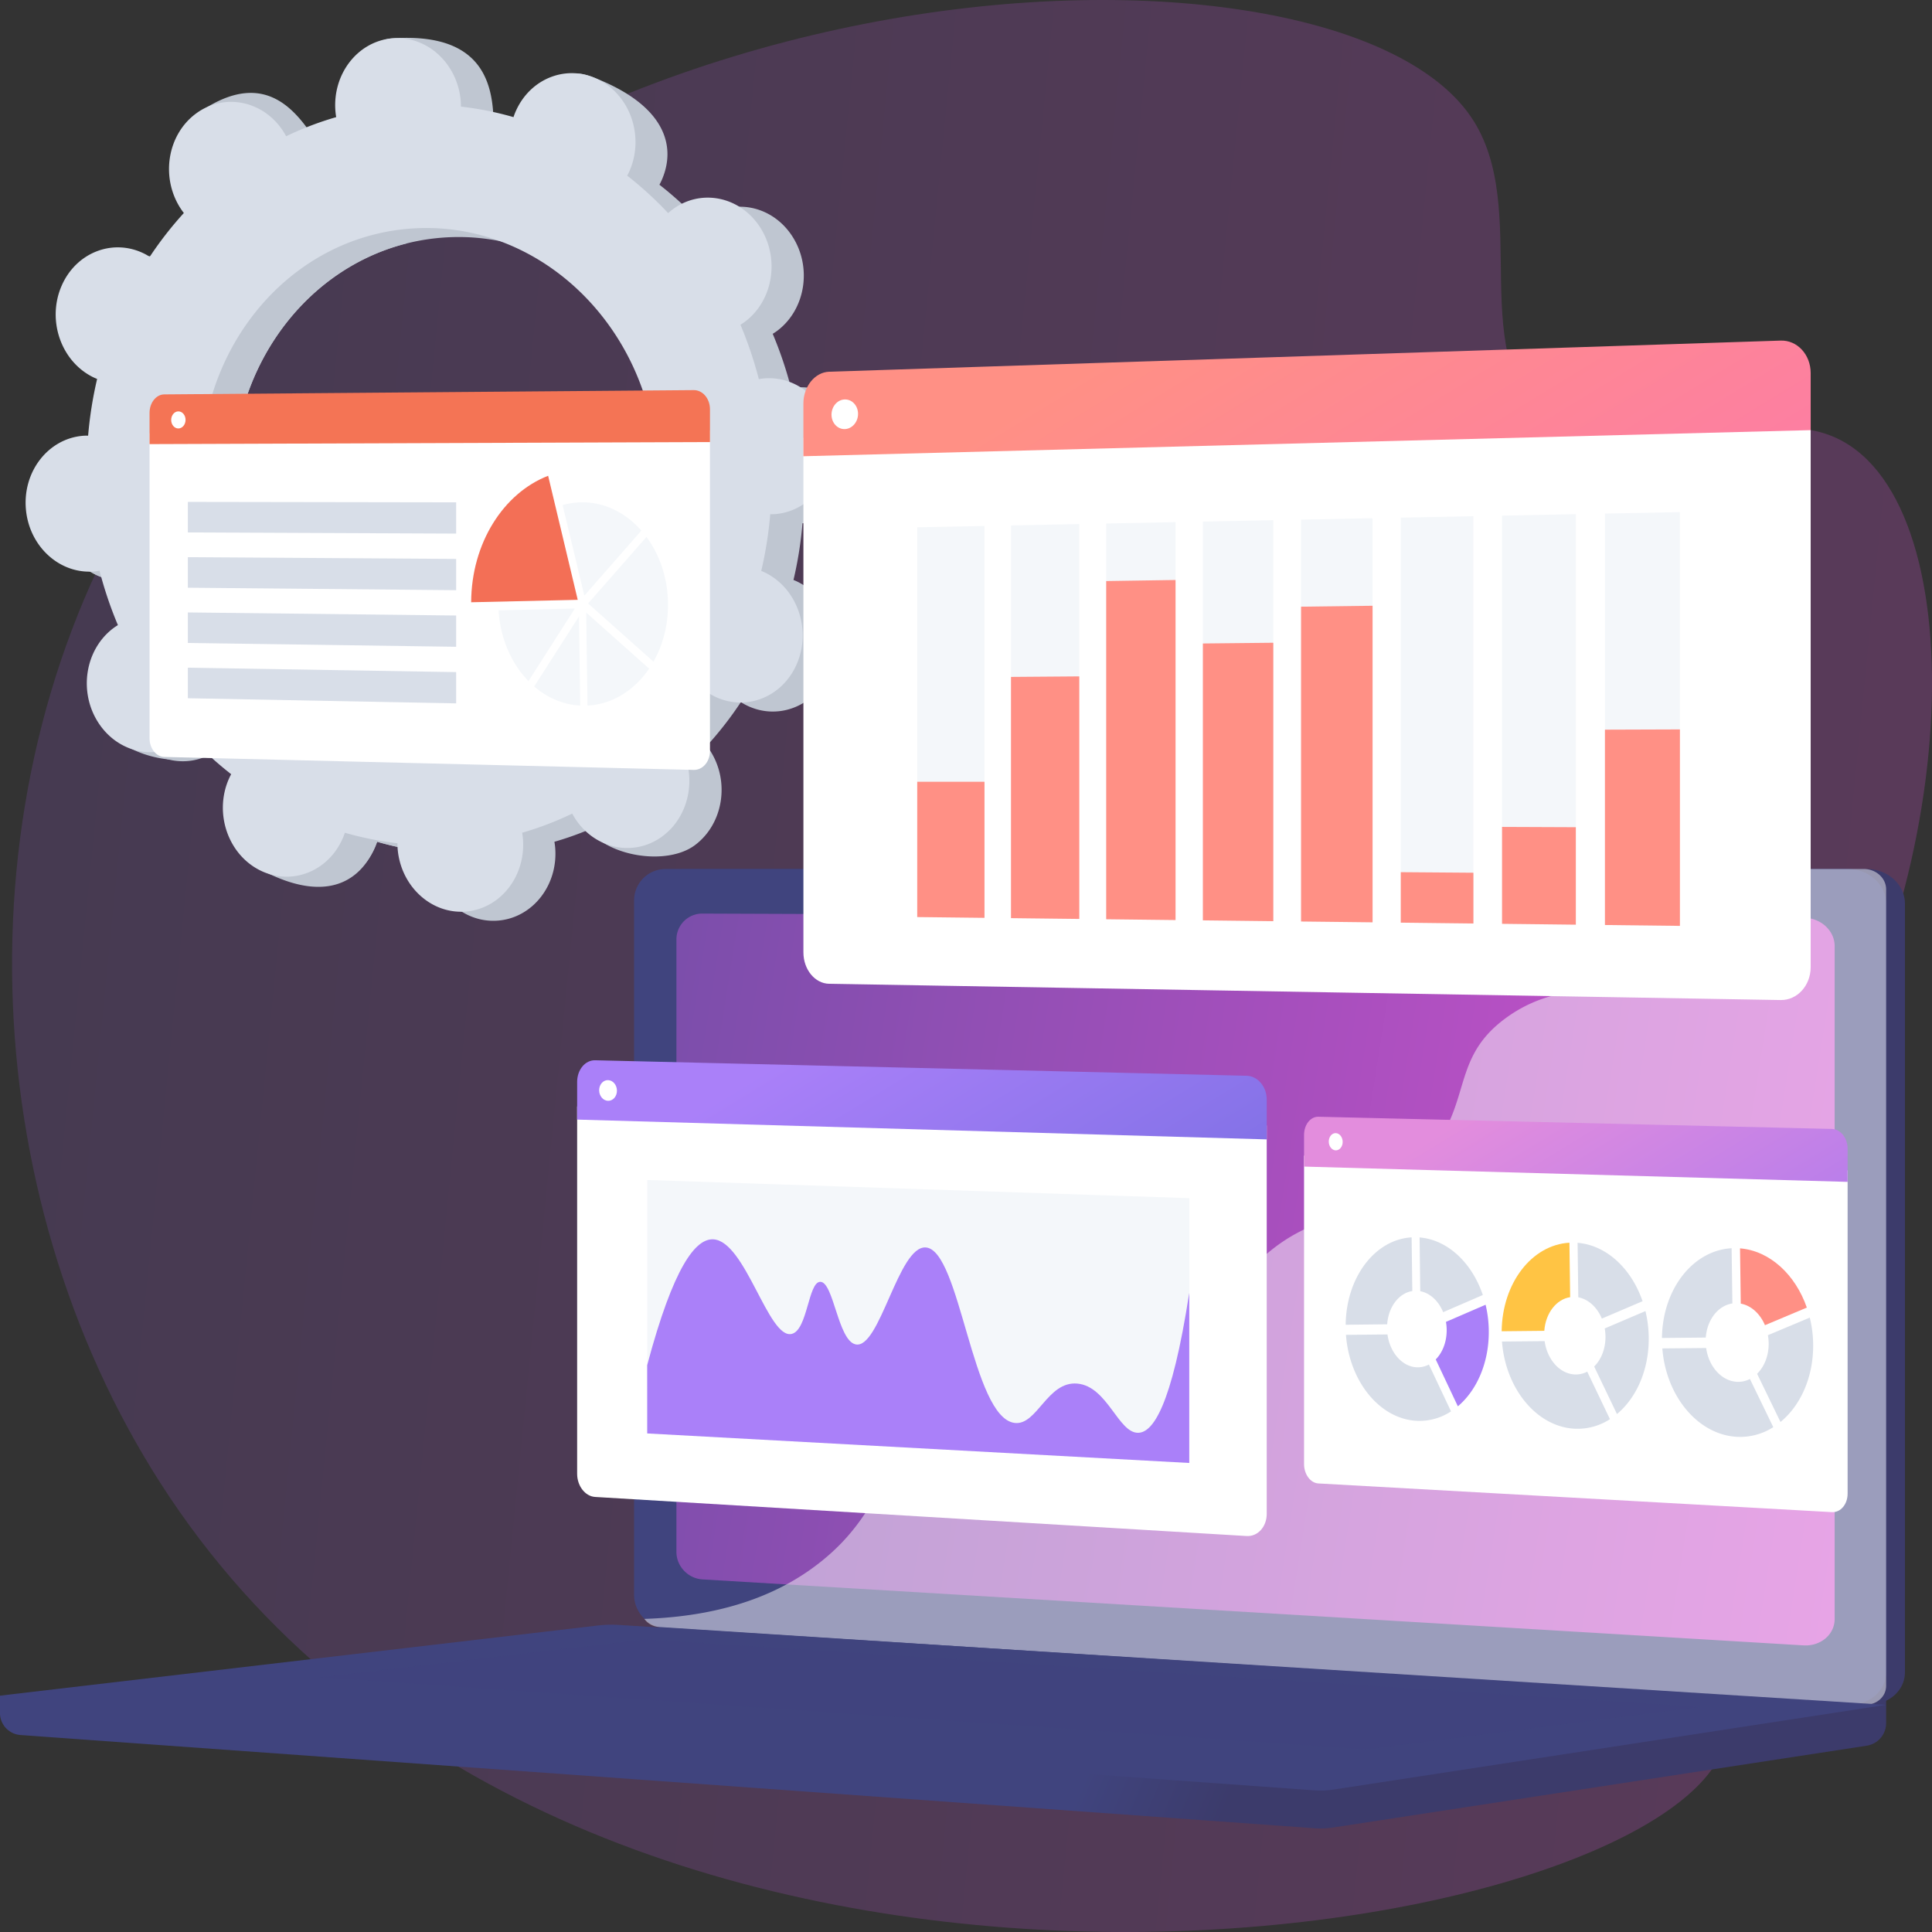 <svg width="270" height="270" fill="none" xmlns="http://www.w3.org/2000/svg"><rect width="100%" height="100%" fill="#333333" stroke="none"/><path opacity=".5" d="M205.5 16.228c9.013 13.036-1.555 34.17 11.816 43.974 13.017 9.543 29.007-6.101 41.274 2.115 18.196 12.186 14.874 67.949-11.732 102.595-8.001 10.417-14.686 14.473-17.648 26.257-6.357 25.302 15.988 40.354 11.736 52.868-9.571 28.178-156.824 51.822-215.907-32.861-27.596-39.55-31.724-96.662-7.07-140.037 44.552-78.38 167.31-84.16 187.531-54.91Z" fill="url(#a)" fill-opacity=".5"/><path d="m0 236.97 263.588-1.961v5.802a3.19 3.19 0 0 1-2.705 3.153l-74.535 11.426c-.886.136-1.784.172-2.679.108L2.862 242.471a3.086 3.086 0 0 1-2.865-3.077L0 236.97Z" fill="url(#b)"/><path d="M95.654 227.564 260.86 238.18c2.957.185 5.361-1.829 5.361-4.51V126.296c0-2.68-2.404-4.853-5.361-4.853H95.654a4.398 4.398 0 0 0-4.405 4.387v97.062c0 2.425 1.97 4.516 4.406 4.672Z" fill="url(#c)"/><path d="m93.02 227.564 165.206 10.616c2.956.185 5.36-1.829 5.36-4.51V126.296c0-2.68-2.404-4.853-5.36-4.853H93.02a4.398 4.398 0 0 0-4.405 4.387v97.062c0 2.425 1.97 4.516 4.405 4.672Z" fill="url(#d)"/><path d="m98.166 220.722 153.87 9.22c2.406.144 4.36-1.513 4.36-3.7v-94.011c0-2.187-1.951-3.968-4.36-3.978l-153.87-.578a3.599 3.599 0 0 0-2.565 1.041 3.606 3.606 0 0 0-1.069 2.553v85.624c0 1.995 1.625 3.708 3.634 3.829Z" fill="url(#e)"/><path d="M169.789 124.38c0 .997.85 1.809 1.9 1.812 1.05.003 1.905-.805 1.905-1.806 0-1-.853-1.81-1.905-1.811-1.052-.001-1.9.807-1.9 1.805Z" fill="#fff"/><path d="M132.824 198.116c12.737-6.231 22.751 1.663 32.415-6.125 5.86-4.722 2.983-8.244 10.192-15.3 7.986-7.816 13.184-5.189 21.21-12.223 10.147-8.895 5.072-15.815 13.812-22.202 10.604-7.747 22.038-.576 32.133-8.006 4.353-3.205 6.742-7.863 7.991-12.819h9.874c1.731 0 3.137 1.275 3.137 2.848v111.306c0 1.573-1.406 2.757-3.137 2.646L92.079 227.372a2.752 2.752 0 0 1-2.03-1.128c12.326-.407 19.897-4.164 24.738-8.048 9.469-7.593 7.827-15.085 18.037-20.08Z" fill="#fff" style="mix-blend-mode:soft-light" opacity=".48"/><path d="m86.436 227.083 177.152 11.173-77.242 11.841c-.885.135-1.783.17-2.677.106L-.003 236.969l83.618-9.811c.936-.109 1.88-.134 2.82-.075Z" fill="url(#f)"/><path style="mix-blend-mode:multiply" opacity=".3" d="m237.738 238.537-147.483-9.44-45.646 5.312L190.823 244.5l46.915-5.963Z" fill="url(#g)"/><path d="M17.675 81.122c-4.831.407-9.111-3.506-9.552-8.74-.44-5.233 3.12-9.806 7.955-10.213.25-.02.499-.024.743-.022a54.804 54.804 0 0 1 1.26-7.924 8.286 8.286 0 0 1-.685-.307c-4.407-2.265-6.33-7.94-4.295-12.675 2.035-4.736 7.259-6.74 11.666-4.476.23.118.45.251.666.388a50.414 50.414 0 0 1 4.767-6.12 9.252 9.252 0 0 1-.465-.65c-2.8-4.33-1.853-10.246 2.113-13.215 3.966-2.969 9.451-1.867 12.25 2.46.143.223.27.451.394.68a44.573 44.573 0 0 1 6.998-2.674 10.26 10.26 0 0 1-.105-.8C50.943 11.6 49.99 5.692 54.83 5.36c11.2-.763 13.62 4.77 14.066 10.003.022.271.028.54.03.806 2.485.283 4.942.774 7.345 1.468.084-.247.171-.493.28-.736 2.035-4.738 1.667-7.897 6.293-6.12 10.09 3.869 11.701 9.584 9.664 14.32a9.593 9.593 0 0 1-.35.715 50.399 50.399 0 0 1 5.724 5.236c.19-.17.385-.338.592-.493 3.965-2.973 9.45-1.867 12.25 2.462 2.799 4.329 1.853 10.245-2.114 13.214a8.187 8.187 0 0 1-.623.417 54.882 54.882 0 0 1 2.567 7.603c.243-.043.488-.082.743-.103 4.832-.407 9.106 3.505 9.552 8.74.446 5.233-3.121 9.805-7.955 10.212a8.02 8.02 0 0 1-.744.022 54.699 54.699 0 0 1-1.259 7.924c.23.093.458.192.684.308 4.408 2.265 6.33 7.939 4.295 12.676-2.036 4.736-7.258 6.739-11.665 4.474a8.432 8.432 0 0 1-.667-.387 50.175 50.175 0 0 1-4.767 6.12c.16.209.318.421.465.65 2.798 4.329 1.852 10.246-2.114 13.216-3.967 2.969-12.552 1.61-15.35-2.719-.145-.222 2.83-.194 2.706-.423a44.524 44.524 0 0 1-6.997 2.674c.043.264.082.53.105.801.44 5.233-3.121 9.806-7.955 10.213-4.835.407-9.112-3.506-9.552-8.739a10.265 10.265 0 0 1-.03-.806 44.707 44.707 0 0 1-7.347-1.468c-.084.247-.17.493-.279.737-2.035 4.738-7.257 6.739-11.664 4.475-4.407-2.265-6.33-7.939-4.295-12.675.106-.247.226-.483.35-.715a50.368 50.368 0 0 1-5.724-5.237c-.186.17-.385.338-.592.493-3.967 2.973-9.452 1.868-12.25-2.461-2.799-4.33-1.853-10.246 2.113-13.215.203-.152.413-.286.623-.417a54.784 54.784 0 0 1-2.566-7.602c-.247.039-.493.078-.743.099Zm49.71 20.921c17.554-1.478 30.486-18.08 28.885-37.082-1.601-19.002-17.134-33.208-34.685-31.73C44.034 34.709 31.098 51.314 32.7 70.314c1.603 19 17.128 33.207 34.681 31.729h.004Z" fill="#BFC6D1"/><path d="M17.401 53.915c-4.407-2.265-6.33-7.94-4.294-12.676 2.035-4.737 7.258-6.74 11.665-4.475.23.118.45.251.667.388a50.334 50.334 0 0 1 4.766-6.12 9.22 9.22 0 0 1-.464-.65c-2.8-4.33-4.95-12.913-.7-15.463 8.066-4.83 12.265.38 15.063 4.709.143.222.27.45.395.68a44.523 44.523 0 0 1 6.996-2.674c-.042-.264-.082-.53-.105-.801-.24-2.848.712-5.495 2.403-7.386A1476.224 1476.224 0 0 1 56.82 34.02C41.756 37.812 31.25 53.072 32.703 70.31c1.23 14.605 10.692 26.367 22.973 30.362-.027 1.597-.07 3.197-.054 4.796.04 4.338.321 8.685.607 13.029a44.785 44.785 0 0 1-3.53-.864 8.3 8.3 0 0 1-.28.736c-2.034 4.738-6.582 7.618-14.691 3.809-4.485-2.105-3.303-7.274-1.268-12.01a9.6 9.6 0 0 1 .35-.716 50.268 50.268 0 0 1-5.724-5.236c-.186.17-.385.338-.592.493-3.966 2.973-12.864 1.301-15.664-3.026-2.8-4.327 1.561-9.681 5.528-12.65.203-.152.412-.287.622-.418a54.78 54.78 0 0 1-2.566-7.602 8.43 8.43 0 0 1-.739.103c-4.831.407-9.111-3.505-9.551-8.74-.44-5.233 3.12-9.805 7.955-10.212a7.97 7.97 0 0 1 .744-.022 54.79 54.79 0 0 1 1.258-7.924 7.016 7.016 0 0 1-.68-.302Z" fill="#BFC6D1"/><path d="M13.167 79.861c-4.831.407-9.11-3.505-9.551-8.738-.442-5.234 3.12-9.807 7.955-10.219.25-.021.498-.023.744-.021a54.791 54.791 0 0 1 1.258-7.925 8.286 8.286 0 0 1-.684-.308c-4.407-2.263-6.33-7.938-4.294-12.674 2.036-4.736 7.258-6.74 11.665-4.476.23.119.45.252.666.387a50.384 50.384 0 0 1 4.768-6.12 8.519 8.519 0 0 1-.465-.65c-2.799-4.329-1.853-10.245 2.114-13.214 3.966-2.97 9.45-1.867 12.249 2.461.144.223.27.45.395.68a44.527 44.527 0 0 1 6.996-2.675 10.69 10.69 0 0 1-.104-.8c-.442-5.233 3.12-9.807 7.955-10.214 4.834-.406 9.11 3.506 9.552 8.74.022.271.029.539.03.806a44.62 44.62 0 0 1 7.346 1.467c.084-.247.17-.493.278-.735 2.036-4.738 7.259-6.74 11.666-4.476 4.407 2.264 6.33 7.939 4.295 12.674a9.235 9.235 0 0 1-.35.716 50.326 50.326 0 0 1 5.724 5.237c.19-.17.385-.339.592-.494 3.966-2.973 9.45-1.867 12.25 2.462 2.8 4.329 1.853 10.245-2.114 13.214a8.268 8.268 0 0 1-.623.418 54.859 54.859 0 0 1 2.567 7.602c.243-.043.488-.082.743-.102 4.832-.408 9.112 3.505 9.552 8.738.441 5.234-3.121 9.806-7.955 10.219-.25.02-.498.023-.744.021a54.71 54.71 0 0 1-1.259 7.925c.23.093.459.191.685.307 4.407 2.264 6.329 7.94 4.295 12.675-2.035 4.736-7.259 6.74-11.666 4.476a8.895 8.895 0 0 1-.666-.388 50.326 50.326 0 0 1-4.768 6.12c.16.209.319.42.465.65 2.798 4.329 1.853 10.244-2.114 13.214-3.967 2.97-9.45 1.867-12.25-2.461-.143-.222-.27-.451-.394-.68a44.639 44.639 0 0 1-6.997 2.675c.043.264.082.528.105.8.442 5.233-3.12 9.806-7.955 10.213-4.835.407-9.106-3.505-9.552-8.739a9.815 9.815 0 0 1-.03-.806 44.704 44.704 0 0 1-7.346-1.467 8.624 8.624 0 0 1-.279.736c-2.035 4.737-7.258 6.739-11.665 4.475-4.407-2.264-6.33-7.939-4.295-12.675a9.6 9.6 0 0 1 .35-.716 50.225 50.225 0 0 1-5.724-5.236 7.596 7.596 0 0 1-.592.493c-3.967 2.973-9.45 1.868-12.25-2.461-2.8-4.329-1.853-10.245 2.114-13.215.203-.151.412-.286.623-.417a54.664 54.664 0 0 1-2.567-7.603 8.362 8.362 0 0 1-.744.104Zm49.71 20.921c17.554-1.478 30.486-18.08 28.885-37.082C90.16 44.7 74.634 30.492 57.08 31.97c-17.553 1.48-30.489 18.08-28.888 37.087 1.6 19.006 17.124 33.203 34.685 31.725Z" fill="#D8DEE8"/><path d="M99.219 60.184v44.776c0 1.486-1.017 2.667-2.267 2.636l-73.992-1.811c-1.138-.028-2.06-1.198-2.06-2.612V60.546l78.319-.362Z" fill="#fff"/><path d="m22.96 55.117 73.992-.598c1.25-.01 2.267 1.186 2.267 2.673v4.588l-78.319.285v-4.367c0-1.417.922-2.576 2.06-2.581Z" fill="url(#h)"/><path d="m80.738 83.827-4.135-17.335c-6.235 2.415-10.724 9.407-10.757 17.675l14.892-.34Z" fill="url(#i)"/><path d="M69.678 85.293c.23 3.942 1.804 7.46 4.176 9.89l6.484-10.142-10.66.252ZM81.662 83.241c2.509-2.858 5.548-6.317 7.967-9.092-2.145-2.445-5.04-3.946-8.215-3.95a9.965 9.965 0 0 0-2.787.392l3.035 12.65ZM82.187 84.332l9.136 8.134c1.283-2.256 2.033-4.987 2.033-7.937 0-3.636-1.14-6.967-3.014-9.495l-2.23 2.55c-2.47 2.819-4.947 5.635-5.925 6.748ZM81.926 85.609l.176 12.995c3.47-.17 6.555-2.137 8.615-5.16l-8.791-7.835ZM80.915 86.15l-6.262 9.786c1.826 1.57 4.036 2.543 6.431 2.668l-.17-12.455Z" fill="#F4F7FA"/><path d="m26.252 74.41 37.496.162v-4.37l-37.496-.06v4.268ZM26.252 82.134l37.496.347v-4.37l-37.496-.245v4.268ZM26.252 89.857l37.496.532v-4.37l-37.496-.43v4.268ZM26.252 97.58l37.496.718v-4.37l-37.496-.616v4.268Z" fill="#D8DEE8"/><path d="M23.923 58.69c0 .66.45 1.19 1.003 1.188.554-.003 1.006-.54 1.006-1.2 0-.659-.451-1.19-1.006-1.188-.554.003-1.003.542-1.003 1.2ZM177.027 157.293v54.275c0 1.802-1.258 3.187-2.807 3.094l-91.045-5.461c-1.394-.084-2.519-1.532-2.519-3.237v-51.333l96.371 2.662Z" fill="#fff"/><path d="m83.175 148.174 91.045 2.166c1.549.038 2.807 1.528 2.807 3.33v5.561l-96.371-2.767v-5.26c0-1.708 1.127-3.062 2.519-3.03Z" fill="url(#j)"/><path d="m90.451 200.323 75.754 4.127v-37.004l-75.754-2.541v35.418Z" fill="#F4F7FA"/><path d="m90.452 200.324 75.749 4.126v-23.788c-2.479 16.053-5.119 19.502-7.108 19.572-2.799.098-4.305-6.497-8.534-6.875-4.196-.376-5.612 5.876-8.753 5.499-5.967-.717-7.589-24.176-12.423-24.525-3.838-.278-6.433 14.28-9.812 13.545-2.469-.537-3.066-8.747-4.935-8.742-1.694.006-1.765 6.756-3.995 7.281-3.265.77-6.439-12.95-10.937-13.218-2.489-.148-5.588 3.814-9.258 17.584l.006 9.541Z" fill="url(#k)"/><path d="M83.733 152.364c0 .798.558 1.46 1.242 1.478.684.017 1.244-.614 1.244-1.413s-.558-1.462-1.244-1.479c-.687-.018-1.242.615-1.242 1.414ZM253.045 57.337v77.814c0 2.583-1.88 4.645-4.194 4.606l-132.976-2.271c-1.989-.034-3.597-1.997-3.597-4.383V61.195l140.767-3.858Z" fill="#fff"/><path d="m115.875 51.95 132.976-4.352c2.314-.076 4.194 1.956 4.194 4.54v7.974l-140.769 3.647v-7.37c.002-2.387 1.613-4.375 3.599-4.44Z" fill="url(#l)"/><path d="M116.204 57.949c0 1.143.829 2.044 1.852 2.017 1.023-.027 1.858-.981 1.858-2.126 0-1.144-.831-2.044-1.858-2.017-1.028.027-1.852.983-1.852 2.126Z" fill="#fff"/><path d="m224.293 129.271 10.477.121V71.565l-10.477.209v57.497Z" fill="#F4F7FA"/><path d="m224.293 129.271 10.477.122v-27.456l-10.477.036v27.298Z" fill="url(#m)"/><path d="m209.914 129.104 10.311.12v-57.37l-10.311.206v57.044Z" fill="#F4F7FA"/><path d="m209.914 129.104 10.311.12v-13.619l-10.311-.042v13.541Z" fill="url(#n)"/><path d="m195.76 128.941 10.15.118v-56.92l-10.15.203v56.599Z" fill="#F4F7FA"/><path d="m195.76 128.941 10.15.118v-7.094l-10.15-.078v7.054Z" fill="url(#o)"/><path d="m181.826 128.78 9.994.115V72.421l-9.994.2v56.159Z" fill="#F4F7FA"/><path d="m181.826 128.78 9.994.115v-44.24l-9.994.13v43.995Z" fill="url(#p)"/><path d="m168.106 128.621 9.839.115V72.697l-9.839.196v55.728Z" fill="#F4F7FA"/><path d="m168.106 128.621 9.839.115V89.825l-9.839.102v38.694Z" fill="url(#q)"/><path d="m154.595 128.465 9.69.113V72.969l-9.69.194v55.302Z" fill="#F4F7FA"/><path d="m154.595 128.465 9.69.113V81.055l-9.69.149v47.261Z" fill="url(#r)"/><path d="m141.289 128.311 9.543.111V73.238l-9.543.19v54.883Z" fill="#F4F7FA"/><path d="m141.289 128.311 9.543.111V94.526l-9.543.074v33.711Z" fill="url(#s)"/><path d="m128.184 128.16 9.4.108V73.502l-9.4.187v54.471Z" fill="#F4F7FA"/><path d="m128.184 128.16 9.4.108v-19.013l-9.4-.006v18.911Z" fill="url(#t)"/><path d="M258.207 163.558v45.173c0 1.499-.982 2.66-2.194 2.592l-71.767-4.01c-1.106-.062-2.003-1.272-2.003-2.704v-43.116l75.964 2.065Z" fill="#fff"/><path d="m184.246 156.067 71.767 1.705c1.208.029 2.194 1.267 2.194 2.767v4.629l-75.964-2.136v-4.424c0-1.428.897-2.568 2.003-2.541Z" fill="url(#u)"/><path d="M185.697 159.534c0 .665.435 1.215.971 1.23.536.014.973-.514.973-1.18 0-.666-.436-1.216-.973-1.229-.537-.013-.971.518-.971 1.179Z" fill="#fff"/><path d="M246.657 185.198c-.666-1.586-1.915-2.746-3.382-3.017l-.103-7.723c4.172.342 7.743 3.68 9.336 8.28l-5.851 2.46Z" fill="url(#v)"/><path d="M242.102 182.16c-1.983.294-3.531 2.257-3.717 4.765l-6.124.059c.078-6.827 4.329-12.245 9.735-12.541l.106 7.717ZM238.436 188.387c.36 2.588 2.156 4.624 4.324 4.723a3.577 3.577 0 0 0 1.796-.395l3.264 6.735a8.62 8.62 0 0 1-5.056 1.349c-5.473-.274-9.942-5.693-10.45-12.355l6.122-.057ZM248.826 198.724l-3.269-6.737c.987-.965 1.617-2.47 1.617-4.186 0-.404-.036-.809-.107-1.207l5.854-2.455c.314 1.285.473 2.604.472 3.927 0 4.502-1.81 8.397-4.567 10.658ZM223.861 184.275c-.651-1.562-1.863-2.707-3.291-2.973l-.099-7.617c4.059.334 7.526 3.623 9.08 8.161l-5.69 2.429Z" fill="#D8DEE8"/><path d="M219.43 181.282c-1.928.291-3.432 2.229-3.611 4.702l-5.959.061c.076-6.733 4.212-12.076 9.47-12.375l.1 7.612Z" fill="url(#w)"/><path d="M215.865 187.426c.35 2.552 2.098 4.559 4.206 4.655a3.43 3.43 0 0 0 1.747-.39l3.176 6.64a8.308 8.308 0 0 1-4.924 1.334c-5.325-.266-9.673-5.608-10.166-12.183l5.961-.056ZM225.973 197.616l-3.185-6.643c.965-.953 1.58-2.437 1.58-4.125 0-.4-.035-.799-.104-1.193l5.691-2.43c.306 1.269.46 2.569.459 3.873 0 4.442-1.759 8.285-4.441 10.518ZM201.684 183.379c-.63-1.542-1.813-2.67-3.201-2.931l-.093-7.514c3.95.328 7.329 3.573 8.837 8.046l-5.543 2.399ZM197.373 180.428c-1.876.289-3.339 2.201-3.514 4.645l-5.799.063c.073-6.642 4.099-11.919 9.216-12.213l.097 7.505ZM193.902 186.491c.341 2.518 2.044 4.497 4.088 4.59a3.29 3.29 0 0 0 1.701-.387l3.09 6.548a7.993 7.993 0 0 1-4.791 1.32c-5.181-.259-9.413-5.526-9.892-12.012l5.804-.059Z" fill="#D8DEE8"/><path d="m203.739 196.536-3.093-6.55c.929-.941 1.53-2.405 1.53-4.074a6.94 6.94 0 0 0-.101-1.178l5.54-2.395c.297 1.252.447 2.534.446 3.82-.002 4.383-1.714 8.174-4.322 10.377Z" fill="url(#x)"/><defs><linearGradient id="a" x1="1.687" y1="25.763" x2="329.033" y2="58.217" gradientUnits="userSpaceOnUse"><stop stop-color="#7C4EAB"/><stop offset="1" stop-color="#DD51D4"/></linearGradient><linearGradient id="b" x1="152.166" y1="246.781" x2="170.655" y2="254.548" gradientUnits="userSpaceOnUse"><stop stop-color="#40447E"/><stop offset="1" stop-color="#3C3B6B"/></linearGradient><linearGradient id="c" x1="-230699" y1="261614" x2="-201362" y2="280081" gradientUnits="userSpaceOnUse"><stop stop-color="#40447E"/><stop offset="1" stop-color="#3C3B6B"/></linearGradient><linearGradient id="d" x1="-77054.5" y1="266460" x2="-406545" y2="266460" gradientUnits="userSpaceOnUse"><stop stop-color="#40447E"/><stop offset="1" stop-color="#3C3B6B"/></linearGradient><linearGradient id="e" x1="94.532" y1="137.433" x2="289.1" y2="168.154" gradientUnits="userSpaceOnUse"><stop stop-color="#7C4EAB"/><stop offset="1" stop-color="#DD51D4"/></linearGradient><linearGradient id="f" x1="-116214" y1="67793.7" x2="-863973" y2="67793.7" gradientUnits="userSpaceOnUse"><stop stop-color="#40447E"/><stop offset="1" stop-color="#3C3B6B"/></linearGradient><linearGradient id="g" x1="-66818.6" y1="39492.8" x2="-468241" y2="39492.8" gradientUnits="userSpaceOnUse"><stop stop-color="#40447E"/><stop offset="1" stop-color="#3C3B6B"/></linearGradient><linearGradient id="h" x1="-211467" y1="6619.22" x2="-211097" y2="12898.6" gradientUnits="userSpaceOnUse"><stop stop-color="#FFC444"/><stop offset="1" stop-color="#F36F56"/></linearGradient><linearGradient id="i" x1="-116045" y1="19049.9" x2="-112461" y2="29729.3" gradientUnits="userSpaceOnUse"><stop stop-color="#FFC444"/><stop offset="1" stop-color="#F36F56"/></linearGradient><linearGradient id="j" x1="120.632" y1="141.119" x2="164.988" y2="213.648" gradientUnits="userSpaceOnUse"><stop stop-color="#AA80F9"/><stop offset="1" stop-color="#6165D7"/></linearGradient><linearGradient id="k" x1="-140207" y1="69579.8" x2="-141433" y2="86384.6" gradientUnits="userSpaceOnUse"><stop stop-color="#AA80F9"/><stop offset="1" stop-color="#6165D7"/></linearGradient><linearGradient id="l" x1="171.63" y1="39.207" x2="231.246" y2="136.688" gradientUnits="userSpaceOnUse"><stop stop-color="#FF9085"/><stop offset="1" stop-color="#FB6FBB"/></linearGradient><linearGradient id="m" x1="-5025.41" y1="28566.2" x2="2338.02" y2="37334.5" gradientUnits="userSpaceOnUse"><stop stop-color="#FF9085"/><stop offset="1" stop-color="#FB6FBB"/></linearGradient><linearGradient id="n" x1="-6253.82" y1="16544.4" x2="-4778.55" y2="20019.1" gradientUnits="userSpaceOnUse"><stop stop-color="#FF9085"/><stop offset="1" stop-color="#FB6FBB"/></linearGradient><linearGradient id="o" x1="-7578.59" y1="9301.93" x2="-7293.72" y2="10560.2" gradientUnits="userSpaceOnUse"><stop stop-color="#FF9085"/><stop offset="1" stop-color="#FB6FBB"/></linearGradient><linearGradient id="p" x1="-9777.2" y1="36782.6" x2="7665.61" y2="49079.3" gradientUnits="userSpaceOnUse"><stop stop-color="#FF9085"/><stop offset="1" stop-color="#FB6FBB"/></linearGradient><linearGradient id="q" x1="-10983.4" y1="34821.2" x2="3067" y2="45908.3" gradientUnits="userSpaceOnUse"><stop stop-color="#FF9085"/><stop offset="1" stop-color="#FB6FBB"/></linearGradient><linearGradient id="r" x1="-12423.7" y1="37484.7" x2="6803.04" y2="49719.6" gradientUnits="userSpaceOnUse"><stop stop-color="#FF9085"/><stop offset="1" stop-color="#FB6FBB"/></linearGradient><linearGradient id="s" x1="-13338.7" y1="32311.8" x2="-2370.42" y2="41948.6" gradientUnits="userSpaceOnUse"><stop stop-color="#FF9085"/><stop offset="1" stop-color="#FB6FBB"/></linearGradient><linearGradient id="t" x1="-14181.1" y1="21584.5" x2="-10796.3" y2="26804.9" gradientUnits="userSpaceOnUse"><stop stop-color="#FF9085"/><stop offset="1" stop-color="#FB6FBB"/></linearGradient><linearGradient id="u" x1="213.695" y1="150.651" x2="248.894" y2="208.206" gradientUnits="userSpaceOnUse"><stop stop-color="#E38DDD"/><stop offset="1" stop-color="#9571F6"/></linearGradient><linearGradient id="v" x1="-6005.78" y1="23923.2" x2="-4235.14" y2="26366.4" gradientUnits="userSpaceOnUse"><stop stop-color="#FF9085"/><stop offset="1" stop-color="#FB6FBB"/></linearGradient><linearGradient id="w" x1="-9000.58" y1="27682.8" x2="-9454.91" y2="34408.4" gradientUnits="userSpaceOnUse"><stop stop-color="#FFC444"/><stop offset="1" stop-color="#F36F56"/></linearGradient><linearGradient id="x" x1="-7841.15" y1="32783.9" x2="-6729.6" y2="39372.2" gradientUnits="userSpaceOnUse"><stop stop-color="#AA80F9"/><stop offset="1" stop-color="#6165D7"/></linearGradient></defs></svg>